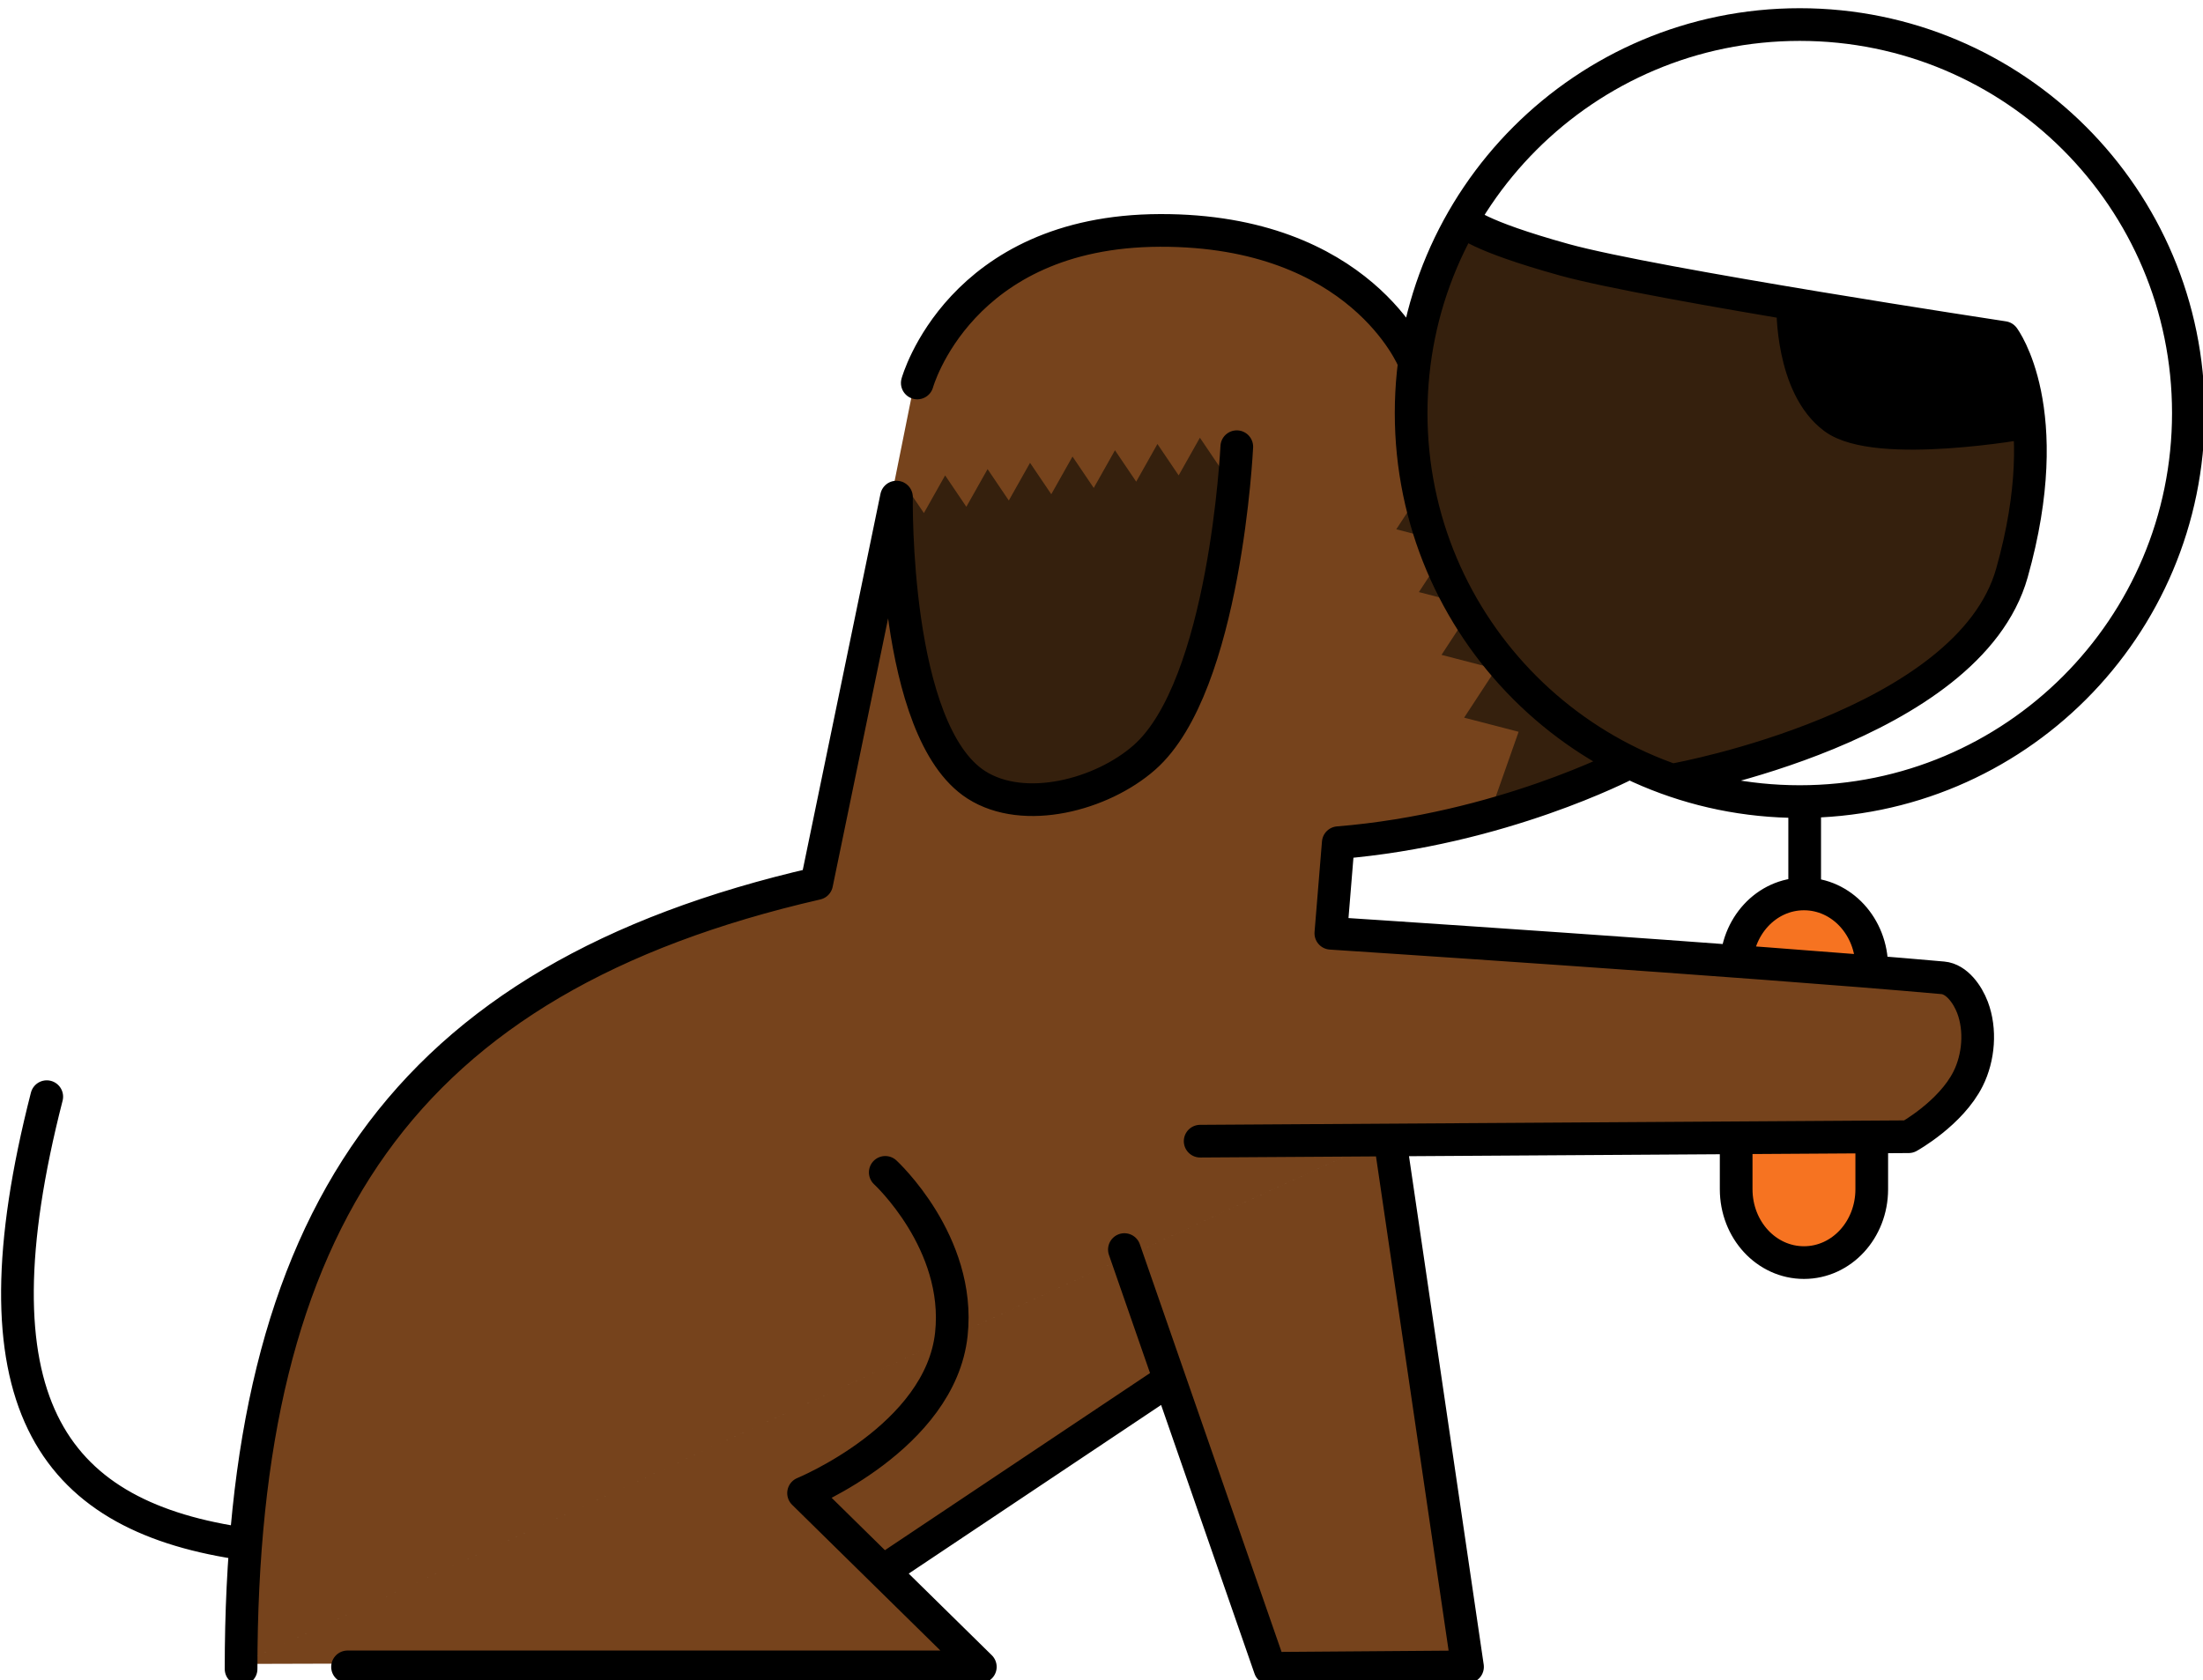 <?xml version="1.0" encoding="UTF-8"?>
<svg width="135mm" height="103mm" version="1.1" viewBox="0 0 135 103" xmlns="http://www.w3.org/2000/svg">
  <g transform="translate(0,-194)">
    <g transform="matrix(1 0 0 1 -37.234 100.01)">
      <rect x="142.03" y="149.47" width="11.117" height="21.271" rx="7.9" ry="11.613" style="fill-opacity:.941;fill-rule:evenodd;fill:#f56a14;paint-order:normal"/>
      <path d="m122.24 163.68 31.718-.273s2.576-1.428 3.635-3.544c.652-1.303.788-2.999.273-4.362-.303-.801-.964-1.741-1.818-1.818-11.862-1.061-37.443-2.726-37.443-2.726l.454-5.544c9.953-.808 17.624-4.817 17.624-4.817l-13.014-24.694s-3.229-7.995-15.515-7.961c-12.285.035-14.853 9.337-14.853 9.337l-6.157 30.635c-25.429 5.837-35.216 20.656-35.216 48.069m70.311-32.302 4.726 32.172-12.087.091-6.159-17.658-17.487 11.686 5.924 5.881-45.228.13" style="fill-rule:evenodd;fill:#76431c;paint-order:normal"/>
      <path d="m113.37 120.43s-1.218 15.711-6.184 20.08c-2.607 2.293-7.358 3.543-10.282 1.671-5.129-3.285-4.355-18.666-4.355-18.666l1.301 1.924 1.301-2.309 1.301 1.924 1.301-2.309 1.301 1.924 1.301-2.309 1.301 1.924 1.301-2.309 1.301 1.924 1.301-2.309 1.301 1.924 1.301-2.309 1.301 1.924 1.301-2.309 1.301 1.924z" style="fill-rule:evenodd;fill:#35200d;paint-order:normal"/>
      <path d="m146.86 112.65s-.093 4.825 2.522 6.771c2.615 1.945 11.837.273 11.837.273m-34.369-12.266s.621.811 6.041 2.313c5.42 1.503 26.862 4.755 26.862 4.755s3.326 4.418.513 14.409c-2.647 9.399-20.571 12.636-20.571 12.636s-13.006-6.009-15.51-14.876c-2.504-8.867 2.666-19.238 2.666-19.238z" style="fill-rule:evenodd;fill:#35200d;paint-order:normal"/>
      <path d="m136.76 140.59-5.08 2.105-2.809.192 1.424-4.041-3.339-.866 1.953-2.983-3.339-.866 1.953-2.983-3.339-.866 1.953-2.983-3.339-.866 1.953-2.983c-.025-7.671-1.215-3.292-1.006-7.554z" style="fill-rule:evenodd;fill:#35200d;paint-order:normal"/>
      <path transform="scale(.265)" d="m573.34 579.26v-.828c0-9.407-6.993-16.98-15.678-16.98-1.086 0-2.145.118-3.167.344-1.022.225-2.008.558-2.946.987s-1.83.953-2.663 1.562-1.61 1.303-2.318 2.07c-.708.767-1.349 1.608-1.911 2.511-.562.903-1.046 1.868-1.442 2.885-.396 1.016-.703 2.084-.911 3.191m-.317 43.915v10.828c0 9.407 6.991 16.98 15.676 16.98s15.678-7.573 15.678-16.98v-10.828m-15.511-78.264v20.266m-2.749-135.16s-.352 18.237 9.533 25.59c9.886 7.352 44.738 1.031 44.738 1.031m37.207-2.155c0 49.632-40.235 89.867-89.867 89.867s-89.867-40.235-89.867-89.867c-1e-5-49.632 40.235-89.867 89.867-89.867s89.867 40.235 89.867 89.867zm-495.24 158.12c-17.946 70.039.743 96.454 44.128 103.23m231.06-253.57s-2.602 55.381-21.374 71.893c-9.854 8.668-27.809 13.392-38.861 6.315-19.387-12.414-18.459-66.55-18.459-66.55l-18.459 89.381c-96.109 22.062-133.1 78.069-133.1 181.68m156.37-297.46s9.704-35.158 56.137-35.289c46.432-.131 58.638 30.088 58.638 30.088m12.056-32.031s2.345 3.063 22.831 8.744c20.486 5.68 101.53 17.973 101.53 17.973s12.572 16.699 1.94 54.458c-10.003 35.522-77.75 47.76-77.75 47.76m-109.97 83.673 163.84-1.03s9.736-5.397 13.74-13.396c2.465-4.924 2.978-11.337 1.03-16.487-1.145-3.029-3.644-6.581-6.87-6.87-44.832-4.01-141.52-10.305-141.52-10.305l1.718-20.953c37.617-3.054 66.612-18.205 66.612-18.205m-116.07 112.32 33.662 96.864 45.684-.344-17.861-121.59m-117.19 99.369 66.092-44.168m-65.686-47.988s17.58 16.17 15.285 37.44c-2.567 23.79-34.177 36.753-34.177 36.753l40.875 40.188h-146.33" style="fill:none;paint-order:normal;stroke-linecap:round;stroke-linejoin:round;stroke-width:7.559;stroke:#000"/>
      <path d="m146.86 112.65 2.522 6.771 11.837.273-1.466-5.197z" style="stroke-width:.295px;stroke:#000"/>
    </g>
  </g>
</svg>

